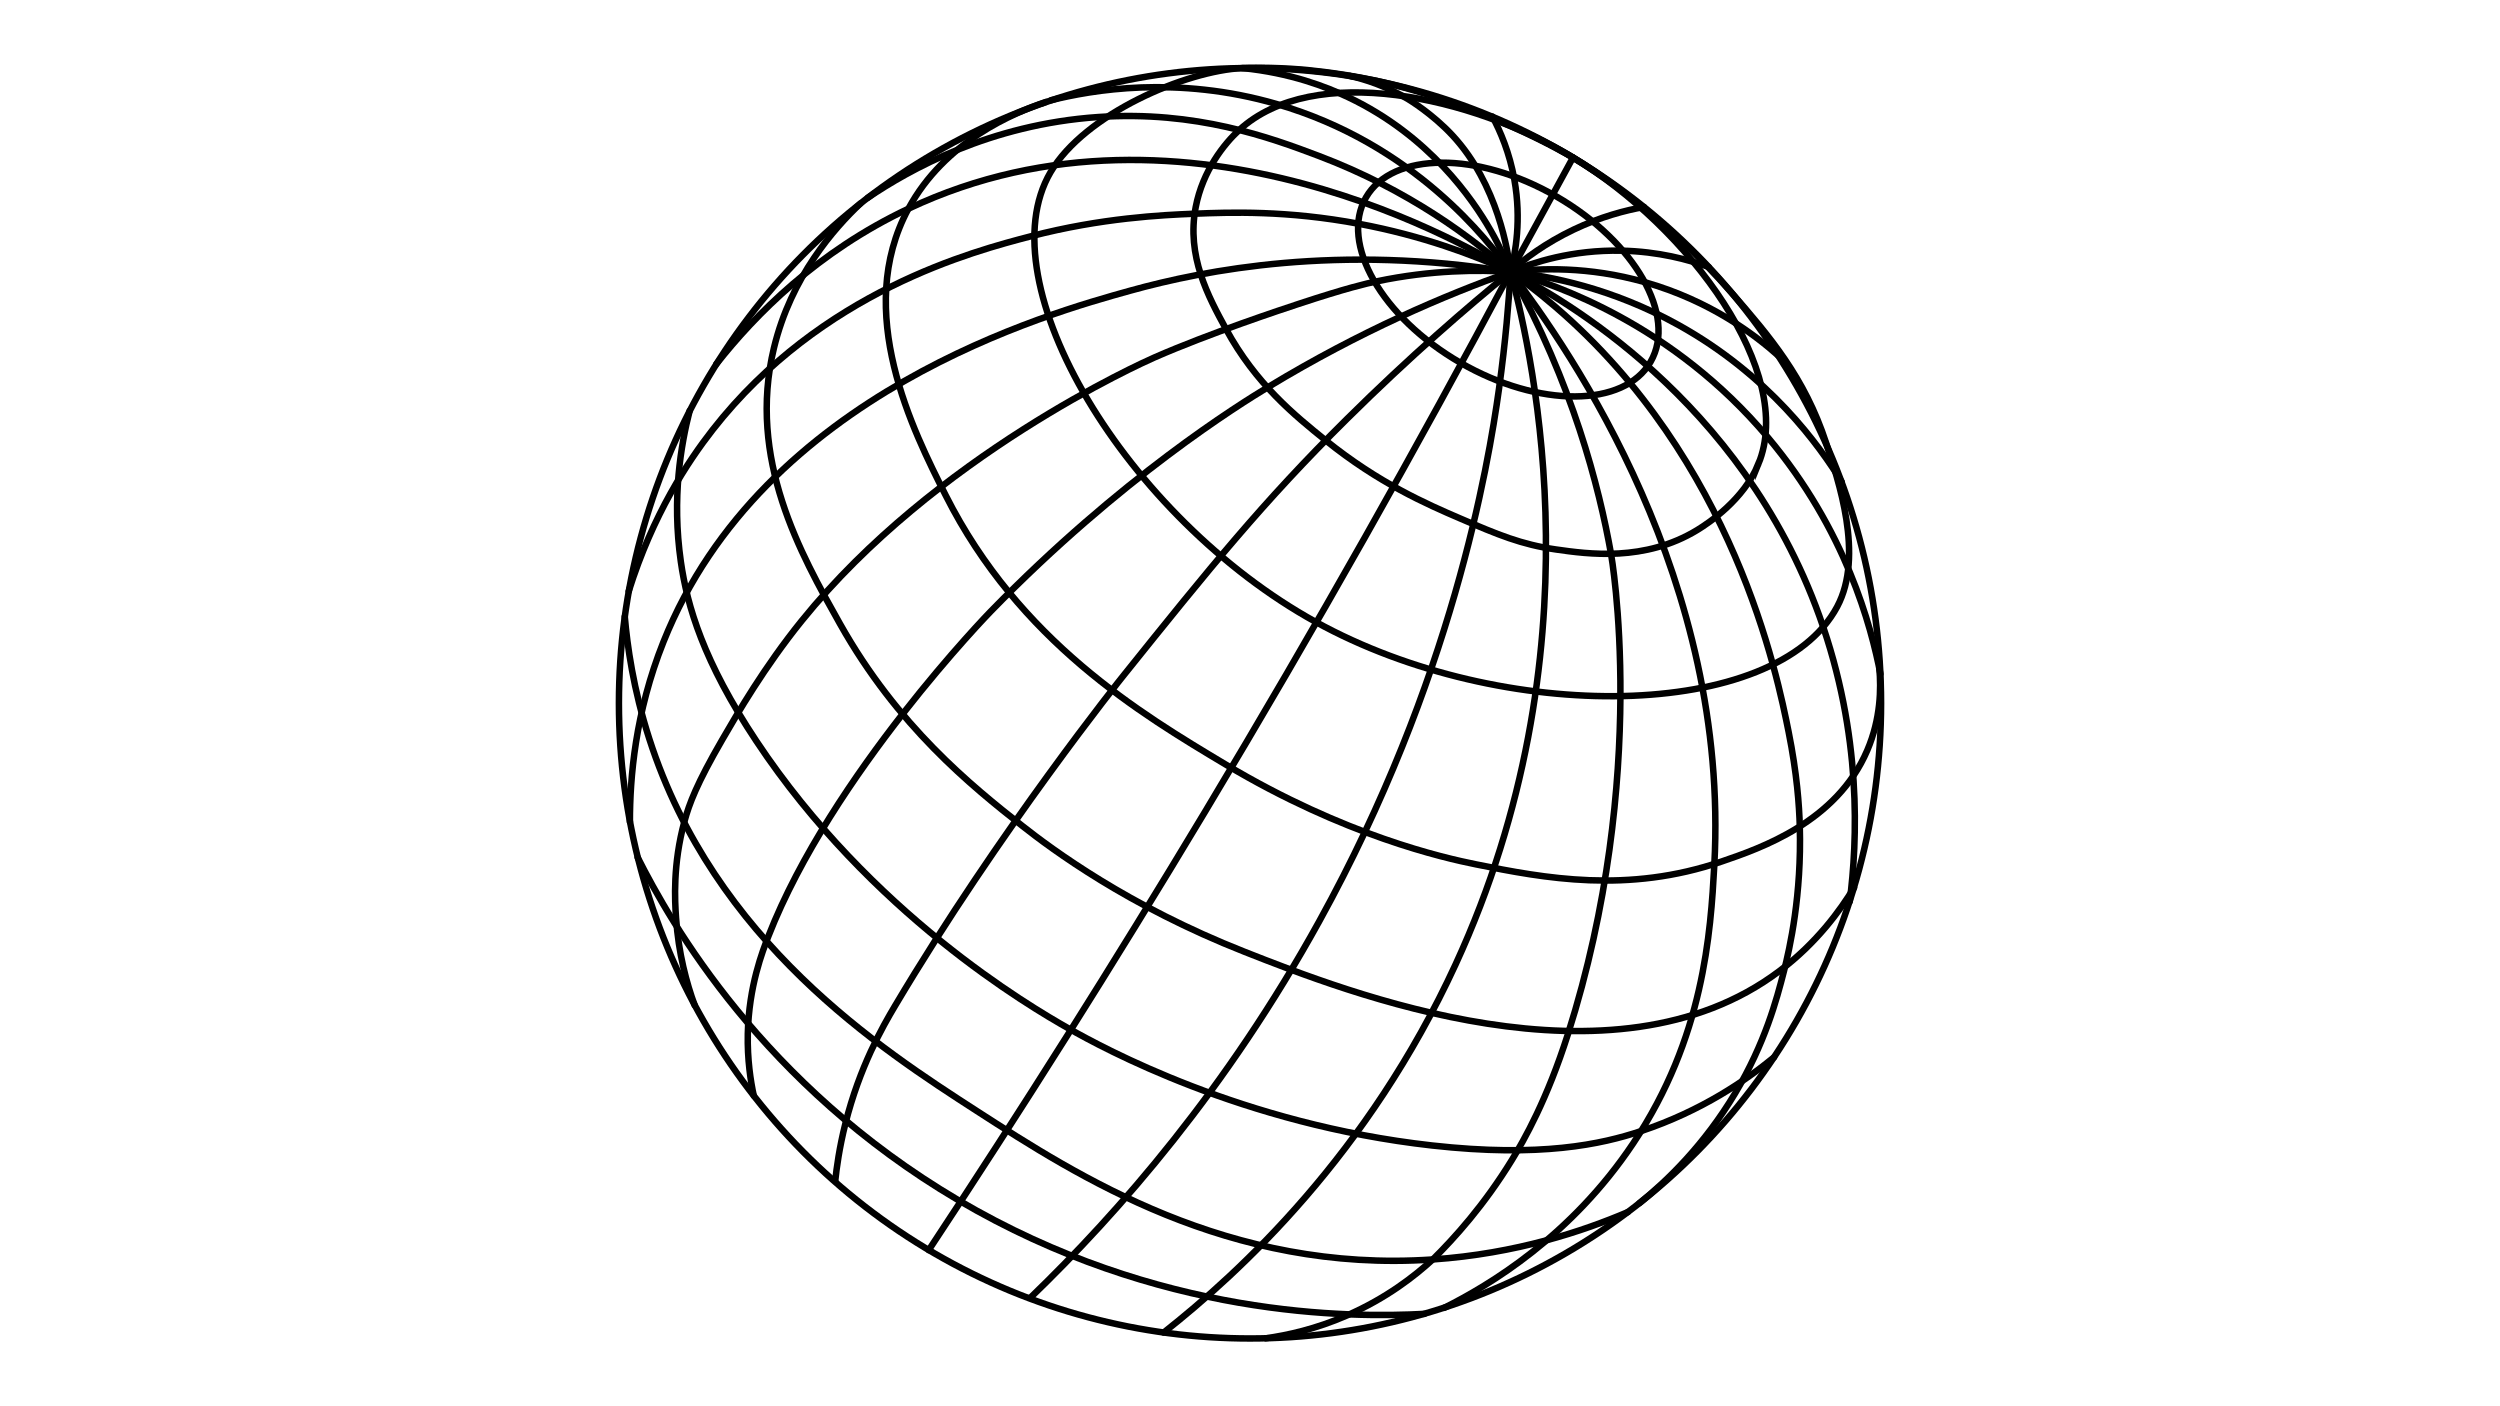 <?xml version="1.0" encoding="UTF-8"?>
<svg id="Planet" xmlns="http://www.w3.org/2000/svg" viewBox="0 0 1920 1080">
  <defs>
    <style>
      .cls-1 {
        stroke-linecap: round;
      }

      .cls-1, .cls-2 {
        fill: none;
        stroke: #000;
        stroke-miterlimit: 10;
        stroke-width: 5px;
      }
    </style>
  </defs>
  <ellipse class="cls-2" cx="960" cy="540.1" rx="484.67" ry="487.85"/>
  <ellipse class="cls-2" cx="1158.38" cy="214.7" rx="73.72" ry="126.21" transform="translate(393.26 1110.54) rotate(-60)"/>
  <path class="cls-1" d="m713.26,960.09c70.56-106.75,141.56-219.02,212.31-336.83,85.19-141.86,163.17-280.37,234.55-414.5"/>
  <path class="cls-1" d="m641.47,906.85c1.03-9.83,3.12-25.31,7.75-43.79,10.92-43.58,28.59-74.47,38.12-90.5,80.41-135.23,175.19-253.36,175.19-253.36,67.17-83.72,107.32-133.43,171.72-197.24,48.69-48.25,92.61-86.09,125.86-113.19"/>
  <path class="cls-1" d="m578.9,841.53c-2.41-11.16-5.02-27.66-4.59-47.63.79-36.51,11.32-63.4,15.89-75.07,48.46-123.83,170.65-249.26,170.65-249.26,99.99-102.65,191.24-159.08,213.44-172.53,70.35-42.61,135.18-70.22,185.83-88.27"/>
  <path class="cls-1" d="m533.51,772.04c-6.13-16.74-12.44-39.61-14.32-67.22-.91-13.28-2.56-40.88,6.48-74.06,3.69-13.54,9.36-28.75,28.94-62.55,11.92-20.57,32.37-55.87,61.21-91.58,102.19-126.53,260.88-197.76,270.9-202.15,42.14-18.47,98.98-37.25,110.32-40.99,37.49-12.38,52.61-15.81,60.43-17.44,42.27-8.85,78.24-8.84,102.65-7.28"/>
  <path class="cls-1" d="m483.78,631.23c-.05-33.88,4.03-83.85,25.74-138.25,76.36-191.37,297.04-252.68,358.42-269.73,58.01-16.12,160.21-35.83,291.07-14.55"/>
  <path class="cls-1" d="m482.84,454.12c18.52-59.16,45.63-99.93,64.56-124.13,83.4-106.55,200.56-137.11,244.34-148.53,54.34-14.17,101.21-16.33,124.76-17.29,28.6-1.17,72.02-2.68,127.56,7.79,48.11,9.06,87.33,23.72,116.05,36.8"/>
  <path class="cls-1" d="m550.08,279.7c30.16-38.34,77.73-86.39,147.59-119.42,214.81-101.54,439.33,34.03,462.45,48.48"/>
  <path class="cls-1" d="m666.3,151.99c32.14-21.75,93.8-56.42,177.15-62.11,75.09-5.13,131.94,15.7,169.46,29.91,69.26,26.22,118.21,63.34,147.2,88.98"/>
  <path class="cls-1" d="m807.27,76.96c30.76-7.66,96.21-19.43,173.25,2.95,105.2,30.56,162.37,104.56,179.6,128.85"/>
  <path class="cls-1" d="m954.15,52.28c36.76,3.64,64.51,14.4,81.51,22.49,62.06,29.55,95.3,78.13,109.05,102.09,7.42,12.92,12.35,24.22,15.41,31.9"/>
  <path class="cls-1" d="m1036.87,58.35c11.15,2.52,27.28,7.46,44.59,17.82.99.59,18.74,11.36,33.95,27.72,35.1,37.73,42.92,90.31,44.71,104.86"/>
  <path class="cls-1" d="m1146.2,89.55c6.03,11.27,13.16,27.74,16.87,48.61,5.43,30.6.88,55.98-2.95,70.6"/>
  <path class="cls-1" d="m1208.09,120.92c-15.99,29.28-31.98,58.56-47.97,87.84"/>
  <path class="cls-1" d="m1159.6,208.64c11.06-9.74,27.29-21.99,48.96-32.31,20.83-9.93,39.82-14.82,54.01-17.35"/>
  <path class="cls-1" d="m1160.12,208.76c17.27-7.21,47.19-17.03,85.23-16.24,28.37.59,51.4,6.89,66.93,12.51"/>
  <path class="cls-1" d="m1160.12,208.76c22.26-2.72,59.54-4.4,103.01,7.93,50.76,14.4,85.11,40.86,102.62,56.48"/>
  <path class="cls-1" d="m1160.12,208.76c29.83,3.24,77.61,12.34,128.8,40.77,70.08,38.91,108.52,92.93,125.51,120.56"/>
  <path class="cls-1" d="m1160.12,208.76c35.26,10,124.56,40.43,197.56,127.11,59.96,71.2,79.45,145.37,86.48,181.72"/>
  <path class="cls-1" d="m1420.57,692.41c5.97-46.56,9.67-127.81-23.2-219.06-60.42-167.74-199.72-245.24-237.25-264.59"/>
  <path class="cls-1" d="m1160.12,208.76c6.13,4.35,19.1,13.77,34.41,26.91,137.33,117.81,170.53,283.56,179.14,326.51,6.44,32.17,8.11,56.18,8.57,72.57,1.48,52.63-7.58,93.23-12.24,111.35-5.53,21.51-14.45,55.13-37.47,93.6-23.61,39.46-51.72,66.77-73.51,84.37"/>
  <path class="cls-1" d="m1109.1,1004.43c34.95-17.48,97.49-54.94,145.24-126.42,54.12-81.01,59.43-161.08,62.28-214.08,11.69-217.59-109.03-392.78-156.51-455.16"/>
  <path class="cls-1" d="m972.11,1027.8c16.46-2.28,38.33-7.06,62.39-17.56,30.25-13.2,52.04-30.25,65.88-42.99,16.62-16.39,39.44-41.67,60.75-76.4,9.45-15.39,27.07-46.46,42.99-96.49,63.35-199.16,33.19-368.75,33.19-368.75-9.32-52.39-29.45-130.43-77.18-216.86"/>
  <path class="cls-1" d="m893.66,1023.41c58.92-46.41,157.14-137.12,224.24-282.78,110.24-239.33,60.65-462.37,42.22-531.87"/>
  <path class="cls-1" d="m791.3,996.67c68.31-65.89,151.12-160.9,221.93-289.22,101.91-184.69,129.68-349.09,138-408.86,5.11-36.69,7.58-67.66,8.89-89.83"/>
  <path class="cls-1" d="m1350.41,356.43c-11.25,27.24-37.87,45.09-46.85,50.57-40.49,24.7-84.05,18.49-108.47,15.01-26.86-3.83-44.8-11.44-73.56-23.78-25.75-11.05-62.88-27.31-103.42-60.04-23.83-19.24-53.53-43.22-76.52-85.44-13.62-25.02-30.5-56.02-23.29-93.68,5.37-28.05,21.99-48.77,33.41-59.23,57.27-52.5,178.45-26.03,256.38,21.1,89.76,54.28,171.27,165.42,142.32,235.5Z"/>
  <path class="cls-1" d="m1410.97,465.92c-47.09,88.18-256.91,91-400.63,11.65-144.78-79.94-253.64-259.46-203.57-345.25,26.27-45,104.36-78.07,147.38-80.04,3.4-.16,21.69-.81,45.64,1.11,0,0,26.61,2.13,54.98,8.18,83.47,17.78,152.62,59.1,152.62,59.1,16.9,10.1,70,43.93,122.97,104.75,28.54,32.77,55.65,64.53,72.06,114.67,9.32,28.47,29.41,86.75,8.54,125.84Z"/>
  <path class="cls-1" d="m1443.36,513.58c1.32,14.96,1.18,38.24-9.32,62.74-23.59,55.08-81.81,75.03-111.73,85.29-72.5,24.85-136.08,12.84-188.73,2.23-24.72-4.98-100.86-22.06-192.48-76.83-64.72-38.69-158.32-94.65-214.77-206.49-25.06-49.65-71.3-141.26-28.67-220.24,27.9-51.69,80.7-73.6,105.65-81.98"/>
  <path class="cls-1" d="m1423.93,681.7c-10.66,17.5-28.65,42.41-57.27,64-128.43,96.88-332.82,16.01-410.94-14.76-89.56-35.27-147.9-78.75-170.86-96.86-38.93-30.71-95.39-76.14-139.71-154.91-30.46-54.13-71.31-126.74-50.77-211.92,13.23-54.87,46.4-91.98,66.45-110.97"/>
  <path class="cls-1" d="m1362.47,811.99c-21.37,17.52-55.5,41.18-102.12,56.69-30.5,10.15-77.1,20.38-160.51,11.06-145.58-16.25-253.38-75.29-278.65-89.59-31.05-17.57-152.55-88.95-240.31-221.01-40.65-61.17-53.12-103.59-58.02-137.89-6.98-48.79.11-89.83,6.8-115.77"/>
  <path class="cls-1" d="m1250.19,930.88c-34.03,14.49-85.62,31.96-149.81,36.38-156.82,10.79-273.12-64.28-350.11-113.98-73.7-47.57-201.45-130.04-251.6-285.83-12.32-38.26-16.91-71.5-18.85-93.94"/>
  <path class="cls-1" d="m489.7,658.44c25.58,50.84,96.5,174.9,245.89,263.03,154.16,90.94,301.96,90.58,358.46,87.58"/>
</svg>